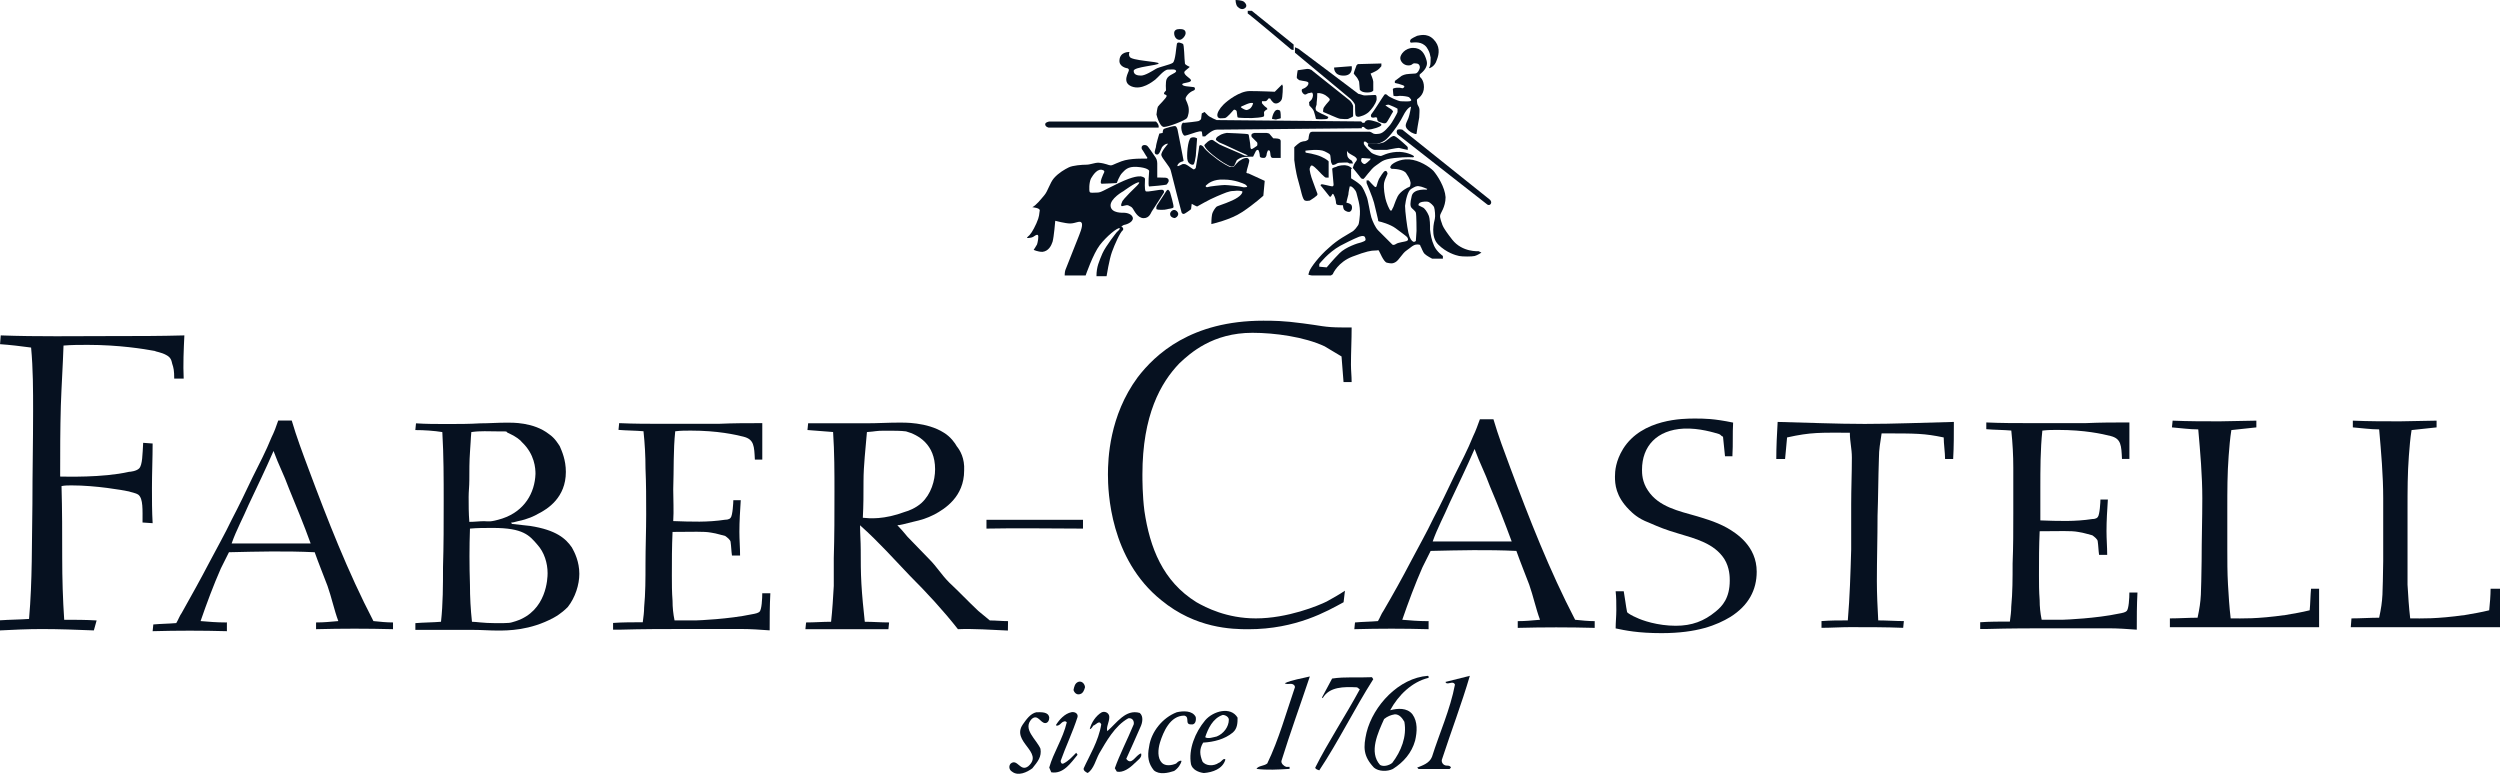 <svg width="1049" height="325" viewBox="0 0 1049 325" fill="none" xmlns="http://www.w3.org/2000/svg">
<path d="M564.341 247.862C561.8 249.562 559.239 250.976 556.699 252.389C553.298 254.09 540.268 259.478 526.95 259.478C514.76 259.478 505.991 254.95 502.017 252.676C487.86 243.887 482.471 229.73 480.197 214.425C479.357 207.91 479.357 201.108 479.357 199.121C479.357 174.187 486.999 160.604 494.928 152.388C499.456 148.147 508.819 139.644 525.516 139.644C534.859 139.644 547.336 141.345 555.818 145.32C556.658 145.893 560.633 148.147 562.907 149.561L563.747 160.317H567.148C567.148 157.776 566.861 155.502 566.861 152.962C566.861 147.86 567.148 142.759 567.148 137.391H562.907C555.818 137.391 553.851 136.551 546.762 135.69C538.547 134.563 534.019 134.563 530.044 134.563C499.743 134.563 484.725 148.721 477.349 158.35C465.446 174.494 464.893 192.626 464.893 199.141C464.893 206.23 465.733 234.545 487.265 251.836C501.709 263.74 517.014 264.027 523.816 264.027C543.935 264.027 556.965 256.385 563.767 252.697L564.341 247.862Z" fill="#061120"/>
<path d="M130.344 228.03C119.014 228.03 108.811 228.03 97.194 228.03C99.182 222.355 102.009 217.274 104.283 211.886C108.258 203.383 111.085 197.728 114.773 189.226C117.047 195.454 119.014 198.855 121.288 205.084C124.402 212.746 127.516 220.101 130.344 228.03ZM94.654 261.179C90.966 261.179 87.565 260.893 84.164 260.606C86.705 253.251 89.552 245.588 92.666 238.52C93.793 236.246 94.941 233.992 96.067 231.718C108.524 231.431 119.588 231.144 132.044 231.718C133.745 236.532 135.732 241.347 137.433 245.875C139.133 250.69 140.26 256.078 141.96 260.606C138.273 260.893 136.285 261.179 132.618 261.179V264.007C143.374 263.72 154.151 263.72 164.907 264.007V261.179C162.08 261.179 159.519 260.893 156.691 260.606C145.935 239.933 137.433 218.114 129.504 196.868C126.963 190.066 124.402 183.264 122.415 176.462H116.74C115.9 179.002 115.039 181.277 113.913 183.551C111.638 189.226 108.811 194.594 105.984 200.269C103.156 206.21 100.309 212.172 97.194 218.114C94.367 224.055 90.966 230.017 87.852 235.959C84.164 243.048 80.21 250.116 76.235 257.205C75.395 258.332 74.822 260.032 73.961 261.446C70.56 261.733 67.446 261.733 64.332 262.019L64.045 264.847C74.535 264.56 84.717 264.56 95.207 264.847V261.159" fill="#061120"/>
<path d="M634.306 227.192C622.976 227.192 612.773 227.192 601.157 227.192C603.144 221.517 605.971 216.436 608.245 211.048C612.22 202.545 615.047 196.891 618.735 188.388C621.009 194.617 622.976 198.018 625.25 204.246C628.631 212.175 631.479 219.55 634.306 227.192ZM598.882 260.629C595.195 260.629 591.794 260.342 588.393 260.055C590.933 252.7 593.781 245.037 596.895 237.969C598.022 235.695 599.169 233.441 600.296 231.167C612.753 230.88 623.816 230.593 636.273 231.167C637.973 235.982 639.961 240.796 641.661 245.324C643.362 250.139 644.488 255.527 646.189 260.055C642.501 260.342 640.514 260.629 636.846 260.629V263.456C647.603 263.169 658.379 263.169 669.135 263.456V260.629C666.308 260.629 663.747 260.342 660.92 260.055C650.164 239.383 641.661 217.563 633.732 196.317C631.192 189.515 628.631 182.713 626.644 175.911H620.968C620.128 178.185 619.268 180.726 618.141 183C615.867 188.675 613.04 194.043 610.212 199.718C607.385 205.66 604.537 211.622 601.423 217.563C598.596 223.505 595.195 229.467 592.08 235.408C588.393 242.497 584.438 249.565 580.464 256.367C579.624 257.494 579.05 259.194 578.19 260.608C574.789 260.895 571.674 260.895 568.56 261.182L568.273 264.009C578.763 263.722 588.946 263.722 599.436 264.009V260.608" fill="#061120"/>
<path d="M893.498 248.148C893.498 251.262 893.211 255.503 892.371 256.364C891.797 256.937 890.67 257.204 888.97 257.49C879.627 259.478 866.597 260.031 865.737 260.031C862.622 260.031 859.795 260.031 856.681 260.031C856.107 257.204 855.841 254.643 855.841 251.815C855.554 248.127 855.554 244.726 855.554 241.325C855.554 234.81 855.554 229.422 855.841 222.907C864.63 222.907 868.871 222.62 871.985 223.194C874.26 223.48 877.661 224.607 877.927 224.607C878.767 225.181 880.201 226.308 880.201 227.148C880.488 229.135 880.488 230.836 880.775 232.823H884.176C884.176 229.422 883.889 226.308 883.889 222.907C883.889 218.379 884.176 214.118 884.463 209.59H881.348C881.348 210.43 881.062 216.105 880.222 216.945C879.648 217.785 878.234 217.785 877.947 217.785C870.592 218.912 863.79 218.625 856.128 218.359C856.128 213.831 856.128 209.569 856.128 205.041C856.128 196.826 856.128 188.61 856.968 180.681C859.242 180.394 861.209 180.394 863.483 180.394C874.813 180.394 882.188 182.095 885.569 182.935C890.097 184.062 890.097 186.91 890.384 192.564H893.498C893.498 188.036 893.498 181.808 893.498 177.26C886.983 177.26 881.594 177.26 875.079 177.547C867.724 177.547 860.061 177.547 852.419 177.547C845.904 177.547 839.676 177.547 833.448 177.26V180.087C836.562 180.374 840.803 180.374 843.938 180.661C844.511 186.049 844.778 191.151 844.778 196.232C844.778 202.747 844.778 208.975 844.778 215.49C844.778 222.579 844.777 229.381 844.491 236.449C844.491 242.391 844.491 248.64 843.917 254.581C843.917 256.568 843.63 258.556 843.343 260.809C839.656 260.809 834.554 260.809 830.887 261.096V263.924C831.727 263.924 832.874 263.924 833.714 263.924C843.343 263.637 852.973 263.637 862.602 263.637H871.658C875.899 263.637 880.16 263.637 884.688 263.637C888.663 263.637 892.617 263.924 896.591 264.21C896.591 259.109 896.591 254.007 896.878 248.64H893.477" fill="#061120"/>
<path d="M969.715 247.023C969.428 249.851 969.428 253.252 969.141 256.079C965.74 256.919 962.339 257.493 958.938 258.066C946.748 259.767 941.093 259.48 935.992 259.48C935.418 254.665 935.152 250.137 934.865 245.323C934.578 240.221 934.578 235.407 934.578 230.305V213.587C934.578 205.945 934.578 198.569 935.152 191.214C935.439 187.526 935.726 183.859 936.279 180.458C939.68 180.171 943.368 179.618 946.769 179.331V176.504C942.528 176.504 935.726 176.791 931.464 176.791C924.949 176.791 918.147 176.791 911.632 176.504L911.345 179.331C915.033 179.618 918.7 180.171 922.388 180.171C923.228 189.801 924.088 199.43 924.088 209.059C924.088 217.848 923.802 226.617 923.802 235.407C923.515 249.297 923.802 251.264 922.101 259.193C918.413 259.193 914.172 259.48 910.484 259.48V263.168C919.827 263.168 929.19 263.168 938.246 263.168C949.862 263.168 961.479 263.168 973.095 263.168C973.095 260.894 973.095 258.64 973.095 256.653C973.095 253.825 973.095 249.564 973.095 247.023H969.715Z" fill="#061120"/>
<path d="M1045.05 247.023C1045.05 249.851 1044.76 253.252 1044.47 256.079C1041.07 256.919 1037.67 257.493 1034.27 258.066C1022.08 259.767 1016.42 259.48 1011.32 259.48C1010.75 254.665 1010.48 250.137 1010.2 245.323C1010.2 240.221 1010.2 235.407 1010.2 230.305V213.587C1010.2 205.945 1010.2 198.569 1010.77 191.214C1011.06 187.526 1011.34 183.859 1011.9 180.458C1015.3 180.171 1018.98 179.618 1022.39 179.331V176.504C1018.14 176.504 1011.34 176.791 1007.08 176.791C1000.57 176.791 993.764 176.791 987.249 176.504V179.331C990.937 179.618 994.604 180.171 998.292 180.171C999.132 189.801 999.993 199.43 999.993 209.059C999.993 217.848 999.993 226.617 999.993 235.407C999.706 249.297 999.993 251.264 998.292 259.193C994.604 259.193 990.363 259.48 986.675 259.48L986.389 263.168C995.731 263.168 1005.09 263.168 1014.15 263.168C1025.77 263.168 1037.38 263.168 1049 263.168C1049 260.894 1049 258.64 1049 256.653C1049 253.825 1049 249.564 1049 247.023H1045.05Z" fill="#061120"/>
<path d="M174.823 264.294C179.064 264.294 183.325 264.294 187.566 264.294C191.254 264.294 194.921 264.294 198.322 264.294C202.01 264.294 205.411 264.581 208.812 264.581C213.053 264.581 222.416 264.581 232.332 259.193C235.446 257.492 237.434 255.505 238.274 254.665C241.388 250.691 243.088 245.323 243.088 240.774C243.088 235.673 241.101 231.719 239.974 229.731C237.434 226.044 233.459 222.376 222.416 220.676C219.876 220.389 217.315 220.102 214.774 219.836L214.487 219.262C215.614 219.262 215.901 218.975 217.315 218.688C221.556 217.848 224.403 216.414 225.817 215.574C229.792 213.587 237.434 208.772 237.434 198.016C237.434 192.915 235.733 189.227 234.893 187.26C234.32 186.42 232.906 183.859 230.365 182.158C223.85 177.057 214.795 177.344 212.52 177.344C208.833 177.344 205.165 177.631 201.477 177.631C196.95 177.917 192.135 177.917 187.587 177.917C183.059 177.917 178.797 177.917 174.556 177.631L174.27 180.458C177.957 180.458 182.198 180.745 185.599 181.298C186.173 190.927 186.173 200.843 186.173 210.473C186.173 219.528 186.173 228.891 185.886 237.947C185.886 245.589 185.886 253.251 185.046 260.893C181.645 261.18 177.691 261.18 174.29 261.467V264.294H174.823ZM197.769 181.298C201.744 180.724 204.858 181.011 209.099 181.011C214.487 181.011 211.373 181.011 213.627 181.851C216.167 182.978 218.441 184.678 219.015 185.539C224.403 190.64 224.69 196.582 224.69 198.856C224.403 206.785 220.162 214.427 210.799 217.562C205.411 219.262 204.858 218.688 203.157 218.688C201.17 218.688 199.183 218.975 196.929 218.975C196.642 215.287 196.642 211.886 196.642 208.485C196.642 206.211 196.929 203.958 196.929 201.683C196.929 197.709 196.929 193.468 197.216 189.493C197.482 186.686 197.482 184.125 197.769 181.298ZM197.196 221.803C200.31 221.516 203.424 221.516 206.825 221.516C219.568 221.516 222.129 224.63 225.53 228.605C228.358 231.719 229.771 236.247 229.771 240.508C229.771 242.495 229.484 256.366 216.454 260.627C213.627 261.467 214.467 261.467 207.665 261.467C202.85 261.467 199.736 260.893 198.036 260.893C197.462 255.505 197.196 250.691 197.196 245.323C196.929 237.107 196.929 229.465 197.196 221.803Z" fill="#061120"/>
<path d="M422.974 260.626C420.434 260.626 417.873 260.339 415.332 260.339C413.632 258.925 411.931 257.512 410.517 256.364C406.276 252.39 402.589 248.436 398.327 244.461C394.926 241.06 393.226 237.946 389.825 234.545C386.71 231.431 383.883 228.316 380.769 225.202C379.355 223.502 377.942 221.801 376.528 220.388C377.655 220.388 379.642 219.814 383.043 218.974C386.731 218.134 388.718 217.56 392.099 215.86C396.34 213.586 404.555 208.505 404.555 197.441C404.842 192.34 402.855 188.939 401.441 187.238C400.868 186.111 398.901 183.263 396.053 181.563C388.964 177.035 379.048 177.322 377.347 177.322C372.82 177.322 368.292 177.609 363.743 177.609C355.528 177.609 347.312 177.609 339.097 177.609L338.81 180.436C342.498 180.723 346.165 181.01 349.566 181.276C350.14 189.779 350.14 198.281 350.14 206.497C350.14 215.839 350.14 224.915 349.853 234.258V245.875C349.566 250.976 349.279 255.791 348.726 260.892C345.325 260.892 341.637 261.179 338.236 261.179L337.949 264.006C341.924 264.006 346.165 264.006 350.406 264.006C357.208 264.006 365.71 264.006 372.779 264.006L373.066 261.179C369.665 261.179 366.263 260.892 362.863 260.892C362.289 255.504 361.736 250.136 361.449 245.035C361.162 240.22 361.162 235.118 361.162 230.591C361.162 227.19 360.875 223.789 360.875 220.388L361.162 220.674C368.804 227.476 374.766 234.278 381.834 241.634C388.923 248.722 395.725 256.078 401.953 264.006C408.182 263.72 416.397 264.293 422.913 264.58L422.974 260.626ZM363.764 181.297C367.739 181.01 367.452 180.723 371.119 180.723C375.647 180.723 377.921 180.723 380.175 181.01C385.276 182.423 392.365 186.398 392.365 196.867C392.365 201.682 390.665 207.357 386.69 211.025C384.149 213.299 381.015 214.426 379.888 214.712C370.832 218.113 364.87 217.54 362.043 217.253C362.33 212.151 362.33 207.05 362.33 201.948C362.35 194.901 363.211 188.385 363.764 181.297Z" fill="#061120"/>
<path d="M40.546 260.342C36.018 260.055 31.49 260.055 26.942 260.055C26.368 251.553 26.102 242.784 26.102 233.994C26.102 224.078 26.102 213.875 25.815 203.959C27.228 203.672 28.642 203.672 30.056 203.672C40.259 203.672 51.589 205.66 54.129 206.213C54.703 206.5 56.956 206.786 58.104 207.626C60.091 209.327 59.804 213.855 59.804 219.243L64.045 219.53C63.758 214.428 63.758 209.614 63.758 204.799C63.758 198.571 64.045 192.056 64.045 186.094L60.071 185.807C59.784 190.621 59.784 195.149 58.37 196.563C57.243 197.69 54.682 197.977 54.129 197.977C43.086 200.517 27.208 199.964 25.241 199.964C25.241 190.048 25.241 180.132 25.528 170.216C25.815 161.713 26.368 153.497 26.655 144.995C30.056 144.708 33.457 144.708 36.858 144.708C49.888 144.708 60.378 146.409 64.906 147.249C65.193 147.535 67.733 147.822 69.72 148.949C71.995 150.076 71.995 151.776 72.261 152.637C72.835 154.337 73.101 155.464 73.101 158.865H77.076C76.789 152.924 77.076 146.675 77.362 140.733C67.159 141.02 57.243 141.02 46.774 141.02C31.203 141.02 15.899 141.307 0.307 140.733L0.02 144.421C4.261 144.708 8.81 145.261 13.051 145.835C13.891 154.891 13.891 163.68 13.891 172.469C13.891 185.5 13.604 198.53 13.604 211.273C13.317 227.705 13.604 243.562 12.19 259.707C8.216 259.994 3.975 259.994 0 260.28V264.521C5.675 264.235 11.617 263.948 17.558 263.948C24.647 263.948 32.289 264.235 39.378 264.521L40.546 260.342Z" fill="#061120"/>
<path d="M319.857 248.436C319.857 251.55 319.57 255.791 318.73 256.652C318.157 257.225 317.03 257.492 315.329 257.779C305.987 259.766 292.957 260.319 292.096 260.319C288.982 260.319 286.155 260.319 283.04 260.319C282.467 257.492 282.2 254.931 282.2 252.103C281.914 248.416 281.914 245.015 281.914 241.614C281.914 235.098 281.914 229.71 282.2 223.195C290.99 223.195 295.231 222.908 298.345 223.482C300.619 223.769 304.02 224.895 304.286 224.895C305.126 225.469 306.561 226.596 306.561 227.436C306.847 229.423 306.847 231.124 307.134 233.111H310.535C310.535 229.71 310.248 226.596 310.248 223.195C310.248 218.667 310.535 214.406 310.822 209.878H307.708C307.708 210.718 307.421 216.393 306.581 217.233C306.007 218.073 304.594 218.073 304.307 218.073C296.952 219.2 290.15 218.913 282.487 218.647C282.774 214.119 282.487 209.857 282.487 205.329C282.774 197.114 282.487 188.898 283.327 180.969C285.601 180.683 287.568 180.682 289.842 180.682C301.172 180.682 308.548 182.383 311.928 183.223C316.456 184.35 316.456 187.198 316.743 192.852H319.857C319.857 188.324 319.857 182.096 319.857 177.548C313.342 177.548 307.954 177.548 301.439 177.835C294.083 177.835 286.421 177.835 278.779 177.835C272.264 177.835 266.035 177.835 259.807 177.548L259.52 180.375C262.634 180.662 266.875 180.662 270.01 180.949C270.584 186.337 270.85 191.439 270.85 196.52C271.137 203.035 271.137 209.263 271.137 215.778C271.137 222.867 270.85 229.669 270.85 236.737C270.85 242.679 270.85 248.928 270.276 254.869C270.276 256.857 269.99 258.844 269.703 261.098C266.015 261.098 260.913 261.098 257.246 261.384V264.212C258.086 264.212 259.233 264.212 260.073 264.212C269.703 263.925 279.332 263.925 288.961 263.925H298.017C302.258 263.925 306.52 263.925 311.047 263.925C315.022 263.925 318.976 264.212 322.951 264.499C322.951 259.397 322.951 254.296 323.238 248.928H319.837" fill="#061120"/>
<path d="M413.92 221.802C427.524 221.515 441.107 221.802 454.425 221.802V218.114H438.854C430.351 218.114 422.136 218.114 413.92 218.114V221.802Z" fill="#061120"/>
<path d="M726.931 190.926C727.217 186.398 726.931 181.87 727.217 177.322C719.002 175.621 715.027 175.621 711.073 175.621C706.545 175.621 688.987 175.621 681.038 188.365C677.924 193.466 677.637 197.707 677.637 199.981C677.637 203.095 677.924 208.197 683.578 213.872C684.992 215.286 687.266 217.56 691.794 219.26C696.322 221.248 699.149 222.375 703.984 223.788C711.626 226.062 719.289 228.029 723.53 234.544C725.804 238.232 725.804 242.186 725.804 243.6C725.804 250.955 722.69 254.356 719.862 256.63C715.048 260.605 709.946 262.572 703.144 262.572C695.502 262.572 688.987 260.298 686.713 259.171C684.726 258.331 683.312 257.47 682.738 256.897C682.165 254.069 681.898 251.222 681.325 248.107H677.924C678.21 250.648 678.21 253.209 678.21 256.036C678.21 258.577 677.924 261.138 677.924 263.678C681.898 264.518 687.266 265.666 697.182 265.666C712.2 265.666 720.416 262.264 726.07 258.863C733.712 254.049 737.113 247.534 737.113 239.892C737.113 229.136 728.611 223.747 724.657 221.473C719.555 218.646 713.9 217.232 712.2 216.658C704.271 214.384 696.055 212.684 691.528 205.902C688.987 202.214 688.987 198.547 688.987 197.113C688.987 187.197 695.215 180.395 706.545 179.842C713.06 179.555 719.289 181.542 721.276 182.116C722.116 182.403 722.116 182.956 722.976 183.243C723.263 185.783 723.55 188.631 723.816 191.458H726.931" fill="#061120"/>
<path d="M819.556 192.342C819.843 187.814 819.843 181.585 819.843 177.037C807.386 177.324 794.909 177.877 782.452 177.877C770.262 177.877 757.805 177.303 745.902 177.037C745.615 181.565 745.328 187.793 745.328 192.608H749.016C749.303 190.067 749.59 186.093 749.856 183.552C760.059 181.278 763.747 181.565 776.203 181.565C776.203 185.54 777.043 188.08 777.043 192.055C777.043 198.57 776.757 205.085 776.757 211.6C776.757 217.829 776.757 224.057 776.757 230.572C776.47 240.488 776.183 250.404 775.343 260.32C771.655 260.32 767.988 260.321 764.3 260.607V263.435C767.988 263.435 772.516 263.148 776.203 263.148C783.292 263.148 791.508 263.148 798.576 263.435L798.863 260.607C795.462 260.607 791.508 260.32 788.107 260.32C787.82 254.932 787.533 249.278 787.533 243.889C787.533 234.834 787.82 225.471 787.82 216.415C788.107 208.486 788.107 200.557 788.394 192.342C788.394 188.367 788.967 185.826 789.521 181.852C804.251 181.852 807.366 181.852 815.581 183.552C815.581 186.093 816.155 190.067 816.155 192.608H819.556" fill="#061120"/>
<path d="M492.674 13.891C492.674 12.764 493.514 12.19 494.948 12.19C496.382 12.19 497.489 12.477 497.489 13.891C497.489 15.018 496.075 16.718 494.948 16.718C493.514 16.718 492.674 15.305 492.674 13.891Z" fill="#061120"/>
<path d="M473.967 21.819C473.967 21.819 469.993 21.532 469.726 25.22C469.439 28.047 472.84 28.62 472.84 28.62C472.84 28.62 473.68 28.62 473.68 29.46C473.68 30.3 470.566 34.562 474.807 36.263C479.048 37.963 483.596 34.275 484.723 33.435C485.85 32.595 488.411 29.194 490.112 29.194C491.812 29.194 493.226 28.907 493.513 29.768C493.513 30.895 490.398 31.181 489.538 33.169C488.964 34.296 489.251 37.983 489.251 37.983C489.251 37.983 488.411 38.824 488.411 39.11C488.411 39.95 489.251 39.397 489.538 40.237C489.538 41.077 486.137 44.212 485.85 44.765C485.563 45.339 485.276 47.879 485.276 47.879C484.99 47.306 486.403 53.267 488.391 53.267C490.378 53.267 497.446 50.44 498.02 49.58C498.594 48.74 499.147 46.465 498.594 44.478C498.02 42.491 497.467 41.938 497.467 41.364C497.467 40.79 498.594 38.824 500.868 37.963C501.708 37.676 501.441 36.549 500.868 36.549C498.594 36.263 496.34 36.263 496.053 35.422C496.053 34.583 499.741 34.849 499.741 33.722C499.741 32.882 496.914 31.735 496.914 30.321C496.914 29.747 499.188 28.334 499.188 28.047C499.188 28.047 497.2 27.207 497.2 26.633C496.914 24.646 496.914 18.704 496.36 18.418C495.787 18.131 494.086 17.291 493.82 18.418C493.533 19.544 493.246 25.506 492.119 26.346C490.993 27.186 486.444 28.047 485.031 28.887C483.617 29.727 480.503 31.714 478.802 31.714C477.389 31.714 475.688 31.427 475.688 29.727C475.688 28.026 486.178 27.453 486.178 26.613C486.178 25.773 474.561 25.486 473.988 23.785C473.393 22.659 473.967 21.819 473.967 21.819ZM491.812 41.364C491.812 41.364 492.099 43.351 492.386 44.478C492.386 45.605 491.812 47.592 493.799 47.306C495.787 47.019 494.639 44.191 494.639 43.904C493.799 41.917 491.812 41.364 491.812 41.364Z" fill="#061120"/>
<path d="M440.263 50.993H485.029C485.029 50.993 486.443 52.12 486.156 53.534C485.316 53.534 439.976 53.534 439.976 53.534C439.976 53.534 438.562 53.247 438.562 52.12C438.562 51.28 440.263 50.993 440.263 50.993Z" fill="#061120"/>
<path d="M485.584 74.494V68.552C485.584 68.552 485.584 67.139 485.011 66.278C484.437 65.438 481.61 61.177 481.323 61.177C481.036 60.89 479.909 60.603 479.336 61.177C478.762 61.751 479.049 62.591 479.336 62.877C479.622 63.164 481.036 65.705 481.323 65.992C481.61 66.278 481.323 66.565 481.036 66.565C480.749 66.565 474.234 66.278 470.546 67.692C466.858 69.106 466.858 69.392 466.018 69.392C465.178 69.392 464.031 68.552 460.917 68.266C459.216 68.266 457.516 69.106 455.815 69.106C454.115 69.106 450.14 69.393 448.46 70.233C446.76 71.073 444.219 72.507 442.232 74.76C440.531 76.748 439.691 80.149 438.257 81.849C436.823 83.55 434.856 86.09 433.156 86.951C433.156 86.951 436.557 87.237 436.27 88.364C435.983 89.778 436.27 90.638 434.856 93.753C433.443 96.867 432.316 98.567 431.169 99.428C430.042 100.268 433.156 99.715 433.443 99.428C434.016 99.141 434.856 98.301 435.43 98.588C436.004 98.875 435.43 101.702 435.143 102.562C434.856 103.136 433.73 104.837 433.73 104.837C433.73 104.837 435.43 105.677 437.417 105.677C439.958 105.39 441.105 103.136 441.658 101.436C442.232 99.448 442.785 92.646 442.785 92.646C442.785 92.646 447.026 93.773 449.013 93.773C451.288 93.773 453.255 92.359 453.828 93.486C454.668 94.613 452.701 98.875 452.414 99.715C452.128 100.555 447.313 112.458 447.026 113.319C446.739 114.159 446.739 115.593 446.739 115.593H455.529C455.529 115.593 458.643 106.537 461.47 102.849C464.297 99.162 468.825 95.494 469.686 95.76C470.526 95.76 468.559 97.461 468.559 97.461C468.559 97.461 464.031 103.136 462.617 106.25C461.204 109.651 460.077 111.925 460.077 115.88H464.318C464.318 115.88 465.445 108.791 466.592 105.677C467.719 102.562 469.993 97.461 471.12 96.621C471.694 96.047 470.833 94.921 470.546 95.207C470.259 95.207 471.386 94.367 471.673 94.367C471.96 94.367 475.361 93.527 475.361 91.54C475.074 89.553 472.247 89.266 471.673 89.266C471.099 89.266 466.285 89.553 465.998 86.439C465.711 83.324 471.386 80.21 471.386 80.21C471.386 80.21 476.775 76.236 477.901 76.522C478.475 76.522 477.061 77.936 477.061 77.936C477.061 77.936 470.833 83.877 470.833 84.738C470.546 85.312 470.259 86.152 470.546 86.439C470.833 86.725 472.534 85.865 473.374 86.152C474.5 86.725 474.787 86.725 475.361 87.565C475.935 88.405 477.348 91.54 479.889 91.54C482.429 91.54 483.003 88.999 483.29 88.713C483.577 88.426 488.391 80.784 488.391 80.784C488.391 80.784 488.678 79.944 487.818 79.657C486.691 79.37 481.302 80.784 480.729 80.231C480.155 79.677 480.442 75.99 480.442 75.129C480.442 74.555 479.868 74.289 478.741 74.002C477.901 74.002 475.914 73.716 469.399 76.83C462.884 79.944 462.044 80.804 460.343 80.804C458.643 80.804 457.516 81.091 457.229 80.517C456.942 79.944 456.942 76.543 457.803 74.842C458.643 73.429 460.63 70.314 462.904 71.441C463.744 71.728 463.191 72.568 463.191 72.568C463.191 72.568 460.917 77.096 462.351 77.096C463.785 77.096 468.579 76.809 468.579 76.809C468.579 76.809 469.706 73.695 470.854 72.568C471.98 71.441 473.128 69.741 477.082 70.028C481.323 70.314 482.183 71.441 482.183 71.728C482.183 72.015 481.61 77.957 482.183 78.243C482.757 78.243 489.272 77.67 489.539 77.403C489.805 77.137 490.379 76.276 490.379 75.99C490.379 75.416 490.379 74.863 489.252 74.576C487.838 74.494 485.584 74.494 485.584 74.494ZM456.696 84.41C456.696 84.41 455.283 90.638 455.856 90.925C456.143 90.925 459.831 90.638 459.544 88.938C458.95 86.111 456.696 84.41 456.696 84.41ZM458.663 94.04C458.09 94.613 451.308 111.884 451.021 112.171C450.734 112.745 451.021 113.298 452.148 111.331C453.275 109.344 463.765 94.9 464.052 94.326C464.625 93.753 465.178 93.2 464.892 92.913C464.605 92.626 463.478 92.339 462.351 92.626C461.511 93.2 459.237 93.486 458.663 94.04ZM450.448 74.228C449.874 74.514 445.92 76.215 445.059 79.042C444.199 81.87 442.232 88.098 442.785 89.245C443.359 90.372 444.486 90.085 445.326 89.532C446.166 88.692 447.313 87.258 447.313 86.418C447.313 85.291 447.313 83.591 447.887 81.89C448.46 80.19 449.3 77.362 449.587 76.502C450.448 75.355 450.734 74.494 450.448 74.228Z" fill="#061120"/>
<path d="M490.974 80.744C490.974 80.744 490.687 79.904 490.134 79.617C489.56 79.617 489.007 80.744 489.007 80.744L485.319 86.419C485.319 86.419 485.032 87.546 485.319 87.833C485.893 88.12 488.72 88.12 489.56 87.833C490.4 87.546 492.1 87.546 492.387 86.993C492.674 86.399 490.974 80.744 490.974 80.744Z" fill="#061120"/>
<path d="M490.973 89.798C490.973 88.958 491.813 88.098 492.673 88.098C493.513 88.098 494.374 88.938 494.374 89.798C494.374 90.638 493.534 91.499 492.673 91.499C491.526 91.212 490.973 90.659 490.973 89.798Z" fill="#061120"/>
<path d="M519.001 67.138C519.001 67.138 520.128 66.298 521.275 66.011C522.402 65.725 525.803 65.725 525.803 65.725L526.93 63.45C526.93 63.45 527.217 62.877 527.77 62.877C528.323 62.877 528.61 64.864 528.61 65.417C528.61 66.257 529.737 66.257 530.31 66.257C530.884 66.257 531.15 65.971 531.437 65.13C531.437 64.29 532.011 63.143 532.011 63.143C532.011 63.143 532.585 62.856 532.851 63.43C533.138 64.004 532.851 66.257 533.978 66.257C535.105 66.257 537.379 66.257 537.379 66.257V59.169C537.379 59.169 537.379 58.595 536.805 58.329C536.231 58.042 534.265 58.042 534.265 58.042L532.564 56.054C532.564 56.054 531.724 55.768 531.437 55.768C531.15 55.768 526.336 55.768 526.336 55.768C526.336 55.768 525.209 56.054 525.209 56.341C524.922 56.628 525.209 57.468 525.209 57.468C525.496 57.755 526.623 58.882 527.483 59.742C527.77 60.316 527.483 61.156 527.483 61.156C527.483 61.156 525.496 62.569 525.209 62.569C524.922 62.569 524.635 62.283 524.635 61.156C524.635 60.316 524.062 57.181 524.062 57.181C524.062 57.181 524.062 56.608 523.775 56.341C523.488 56.075 514.719 55.768 514.719 55.768C514.719 55.768 512.732 56.054 511.605 56.894C510.478 57.468 510.191 58.021 510.191 58.595C510.191 58.882 511.892 60.009 512.179 60.009C512.465 60.009 521.234 64.25 522.095 64.536C522.935 64.823 523.795 65.376 523.508 65.376C523.222 65.376 522.095 65.376 521.808 65.09C521.521 64.803 511.892 60.849 511.605 60.562C511.318 60.275 509.331 59.148 509.064 58.861C508.491 58.574 507.938 58.574 506.79 59.435C505.95 60.275 505.09 60.849 505.377 61.135C505.663 61.709 505.95 62.836 510.478 66.237C515.006 69.638 516.706 69.925 516.706 69.925C516.706 69.925 517.546 69.925 517.833 69.638L519.001 67.138Z" fill="#061120"/>
<path d="M495.786 72.795C495.786 72.795 497.486 73.368 497.773 74.208C498.347 75.048 498.9 81.564 500.047 82.424C501.174 83.264 502.321 82.711 502.588 83.264C502.874 83.838 505.415 83.551 505.415 83.551C505.415 83.551 505.415 82.137 504.841 81.564C504.268 80.99 504.001 80.724 503.428 80.724C503.141 80.724 502.014 81.85 501.44 81.85C501.153 81.85 500.867 81.564 500.6 80.437C500.313 79.31 499.473 72.508 499.187 72.221C498.9 71.934 498.613 71.647 498.347 71.647C498.08 71.647 497.22 72.221 496.933 72.487L495.786 72.795ZM520.699 67.14C519.285 67.714 518.158 69.68 517.585 69.967C517.011 70.254 515.884 69.967 515.884 69.967C515.884 69.967 512.77 68.554 509.656 65.993C506.542 63.718 505.128 62.018 504.841 61.465C504.554 61.178 504.001 60.891 503.714 60.891C503.428 60.891 503.141 61.178 503.141 61.731C503.141 62.305 501.727 70.52 501.727 70.52C501.727 70.52 501.153 71.094 500.887 71.094C500.621 71.094 498.06 69.107 497.773 69.107C497.486 68.82 496.646 68.82 496.359 68.82C496.072 68.82 494.372 69.947 494.085 69.66C493.798 69.373 494.659 68.246 495.499 67.96C496.339 67.673 496.626 67.673 496.626 67.386C496.626 67.099 494.085 54.355 494.085 54.355C494.085 54.355 493.798 53.229 493.245 52.942C492.671 52.655 489.004 53.782 488.43 54.069C487.857 54.355 487.857 55.769 487.857 55.769L486.443 56.056C486.443 56.056 485.029 60.584 485.029 61.731C484.743 62.858 483.903 64.558 485.316 64.845C486.443 65.132 487.017 62.858 487.59 61.731C489.004 60.031 490.131 60.318 490.131 60.318C490.131 60.318 487.017 63.718 487.304 65.132C487.59 66.546 490.991 69.947 491.278 71.647C491.852 74.188 495.806 89.206 495.806 89.206C495.806 89.206 496.093 89.779 496.646 89.779C497.22 89.779 499.76 87.792 499.76 87.792L500.047 85.518C500.047 85.518 502.034 86.644 502.321 86.644C502.895 86.358 507.136 83.817 510.537 82.403C513.938 80.99 515.638 80.129 517.626 80.129C519.613 79.843 521.314 80.129 521.314 80.416C521.314 80.99 520.74 82.403 517.072 84.104C513.385 85.805 510.557 86.378 510.271 86.931C509.984 87.218 508.857 88.632 508.57 90.046C508.283 91.459 508.283 94.02 508.283 94.02C508.283 94.02 516.212 92.32 521.314 88.919C526.415 85.518 530.103 82.117 530.103 82.117L530.676 75.888L523.874 72.774C523.874 72.774 522.748 72.774 523.034 72.201C523.034 71.361 524.448 67.673 524.161 67.099C523.874 66.812 523.874 66.259 523.034 66.259C522.113 66.279 520.986 66.853 520.699 67.14ZM513.917 77.63C512.791 77.63 507.402 78.204 506.829 78.47C506.255 78.757 505.415 78.183 506.255 77.63C506.829 77.056 509.082 75.089 513.61 75.356C518.138 75.356 521.826 77.056 522.399 77.343C522.973 77.63 523.526 78.47 523.239 78.47C522.953 78.47 521.826 78.757 521.252 78.47C520.433 78.183 515.044 77.63 513.917 77.63Z" fill="#061120"/>
<path d="M502.301 58.085C502.301 58.085 501.174 57.245 499.761 57.798C498.347 58.372 497.773 66.014 498.347 67.427C498.634 68.554 499.761 69.128 500.334 69.128C500.908 69.128 501.174 69.128 501.748 65.44C502.014 62.039 502.301 58.085 502.301 58.085Z" fill="#061120"/>
<path d="M504.267 47.593C504.267 47.593 503.98 49.581 503.98 49.867C503.98 50.154 503.406 50.441 503.14 50.707C502.874 50.974 496.912 51.547 496.912 51.547C496.912 51.547 496.338 51.261 496.072 51.834C495.785 52.121 495.498 53.248 495.785 54.661C496.072 56.075 496.625 56.936 497.198 56.936C497.772 56.936 502.3 55.235 502.874 55.235C503.714 54.948 504.287 55.235 504.287 55.235L504.574 57.222H505.701C505.701 57.222 508.528 54.395 510.516 54.395C512.216 54.395 571.426 53.822 571.426 53.822V53.248H572.266C572.266 53.248 573.106 54.375 574.254 54.375C575.38 54.375 579.642 53.248 579.642 52.387C579.642 51.547 575.667 50.4 574.254 50.4C572.84 50.4 572.553 51.527 572.553 51.527H571.713L571.139 50.953L510.516 50.38C510.516 50.38 507.688 49.253 506.828 48.392C505.988 47.552 505.701 47.265 505.414 46.978L504.267 47.593Z" fill="#061120"/>
<path d="M538.28 35.976C538.28 35.976 538.28 41.078 537.706 41.917C537.132 43.044 535.165 44.192 534.018 42.758C532.891 41.631 533.178 41.344 532.891 41.344C532.604 41.344 532.318 41.057 532.051 41.631C531.764 41.917 531.478 42.471 530.924 42.471C530.638 42.471 529.511 42.471 529.511 42.471V43.311C529.511 43.311 530.638 44.724 531.211 45.011C531.785 45.298 531.785 45.851 531.785 45.851C531.785 45.851 530.371 46.425 530.371 47.265C530.371 48.105 530.658 48.678 530.084 48.965C529.511 49.252 526.397 49.539 525.27 49.539C524.143 49.539 519.595 49.539 519.328 49.252C519.062 48.965 519.041 46.425 518.755 46.425C518.468 46.138 517.915 45.851 517.628 46.138C517.341 46.425 514.8 49.539 513.94 49.539C513.1 49.539 511.113 50.113 510.826 48.699C510.539 47.572 511.666 45.585 513.366 43.884C515.067 42.184 520.168 38.209 524.409 38.209C528.384 38.209 534.899 38.496 534.899 38.496C534.899 38.496 537.726 35.669 538.013 35.382C537.993 35.976 538.28 35.976 538.28 35.976ZM525.803 43.352C525.803 43.352 525.516 42.778 523.262 43.639C521.275 44.478 520.435 44.765 520.721 45.052C521.008 45.339 522.422 46.179 522.996 46.179C523.569 46.179 524.696 45.605 524.983 45.052C525.516 44.478 525.803 43.352 525.803 43.352Z" fill="#061120"/>
<path d="M537.418 49.583C537.418 49.009 537.418 47.042 537.131 46.468C536.845 46.181 535.718 45.628 534.857 46.755C534.017 47.882 533.73 49.583 533.73 49.869C534.017 49.869 534.857 50.156 535.431 50.156C536.005 49.869 537.131 49.869 537.418 49.583Z" fill="#061120"/>
<path d="M552.721 39.092C553.008 39.092 554.135 38.805 556.122 39.932C558.11 41.345 558.11 41.632 557.823 42.206C557.536 42.493 555.282 45.033 555.282 45.607C555.282 46.181 554.996 46.734 555.282 47.02C555.569 47.02 561.511 49.848 562.371 49.848C562.945 49.848 565.199 50.135 565.772 49.848C566.346 49.561 567.76 49.008 567.76 48.721C567.76 48.434 567.76 44.48 567.76 44.48C567.76 44.48 567.473 43.066 566.059 41.94C564.645 40.813 550.755 29.749 550.755 29.749C550.755 29.749 550.181 28.909 548.481 28.909C546.78 29.196 544.506 29.483 544.506 29.483C544.506 29.483 543.932 32.597 544.219 32.884C544.506 32.884 544.793 33.724 545.633 33.724C546.473 34.011 549.034 34.011 549.034 34.851C549.034 35.691 548.46 36.264 547.62 36.838C546.78 37.412 546.206 37.125 546.206 37.965C546.206 38.805 547.046 39.665 547.62 39.665C548.194 39.665 548.194 39.379 549.034 39.092C549.874 39.092 550.447 38.518 550.734 39.092C551.021 39.665 551.021 40.505 550.447 41.632C549.874 42.472 549.034 42.759 549.32 43.333C549.607 43.906 549.034 43.906 549.607 44.459C550.181 45.033 551.021 45.873 551.308 46.734C551.595 47.574 552.148 49.561 552.148 49.848C552.148 50.135 556.389 50.135 556.962 49.848C557.249 49.561 557.536 49.008 557.249 49.008C556.962 48.721 552.435 47.02 552.148 46.181C551.861 45.34 552.148 44.767 552.435 43.906C552.435 42.493 552.721 41.919 552.721 39.092Z" fill="#061120"/>
<path d="M543.361 19.832V22.106L566.881 41.652C566.881 41.652 568.582 43.352 568.582 44.192C568.582 45.032 568.582 48.167 568.869 48.433C568.869 48.72 569.442 49.007 569.996 49.007C570.282 49.007 573.397 48.433 575.097 46.179C577.084 43.905 577.638 42.205 577.638 41.652C577.638 41.078 577.638 40.238 577.351 39.951C577.064 39.664 572.823 40.238 571.962 39.951C571.122 39.664 570.262 39.377 569.975 39.377C569.688 39.091 544.754 20.406 544.754 20.406L543.361 19.832Z" fill="#061120"/>
<path d="M567.166 27.761C567.166 27.761 568.006 31.735 563.765 31.735C559.524 31.735 559.79 28.334 559.79 28.334L567.166 27.761Z" fill="#061120"/>
<path d="M579.625 26.634V27.761C579.625 27.761 578.785 28.887 577.925 29.461C577.085 30.035 575.098 30.875 575.098 30.875C575.098 30.875 576.224 33.415 576.224 34.276C576.224 35.116 576.224 37.964 576.224 37.964C576.224 37.964 575.938 38.804 573.684 38.804C571.43 38.804 570.857 37.964 570.57 37.677C570.57 37.39 570.283 34.276 570.283 34.276C570.283 34.276 569.709 32.862 569.156 32.288C568.583 31.715 568.316 31.162 568.029 30.875C568.029 30.301 569.156 27.761 569.156 27.474C569.443 27.187 569.73 26.9 569.73 26.9L579.625 26.634Z" fill="#061120"/>
<path d="M542.806 20.959V18.684L525.247 4.527H523.547V5.654C523.834 5.654 541.392 20.385 541.679 20.672C541.945 20.959 542.806 20.959 542.806 20.959Z" fill="#061120"/>
<path d="M518.445 0C518.445 0 518.445 1.987 519.285 2.827C520.125 3.667 521.273 4.241 522.399 3.401C523.526 2.561 522.686 1.414 522.113 0.86C521.273 -3.72458e-06 518.445 0 518.445 0Z" fill="#061120"/>
<path d="M599.745 28.622C599.745 28.622 602.019 28.048 602.859 25.221C603.986 22.393 604.273 19.279 601.446 16.431C598.618 13.604 595.217 15.018 594.644 15.018C594.07 15.304 592.103 16.144 591.816 16.718C591.53 17.292 591.53 18.132 592.656 17.845C593.496 17.845 596.631 17.271 598.598 19.832C600.298 22.373 600.011 23.52 600.298 24.073C600.298 24.913 600.298 27.187 600.012 27.761C599.458 28.622 599.745 28.622 599.745 28.622Z" fill="#061120"/>
<path d="M584.439 37.389C584.439 38.23 584.726 40.217 584.726 40.217C584.726 40.217 585.853 40.504 587.267 40.217C588.967 40.217 590.668 40.504 591.241 40.79C591.815 41.364 592.368 41.917 592.081 42.204C591.795 42.778 588.967 42.491 587.84 42.491C586.713 42.491 582.452 40.504 582.165 39.95C581.591 39.377 581.038 39.377 580.752 39.95C580.465 40.237 576.224 47.039 575.65 47.592C575.076 48.166 575.076 49.006 575.65 49.293C576.49 49.58 577.064 49.006 577.637 49.293C578.211 49.867 577.35 50.707 579.051 51.28C580.751 51.854 581.038 51.854 581.591 51.567C582.165 51.28 584.132 47.326 584.419 47.039C584.706 46.752 584.419 46.466 583.845 45.912C583.271 45.626 581.305 44.212 581.305 44.212C581.305 44.212 581.878 43.925 582.718 43.925C583.558 44.212 586.119 45.339 586.406 45.626V47.039C586.406 47.326 583.866 51.854 583.292 52.428C582.718 53.001 580.752 55.829 578.764 56.115C576.777 56.402 576.777 56.115 576.49 56.115C576.203 56.115 575.65 55.542 574.79 55.275C573.663 55.275 550.716 55.275 550.716 55.275C550.716 55.275 549.876 55.275 549.589 55.849C549.303 56.136 549.016 58.123 549.016 58.39C549.016 58.676 547.889 59.23 547.602 59.23C547.028 59.23 545.615 59.516 545.062 60.07C544.222 60.643 543.074 61.77 543.074 61.77V67.158C543.074 67.158 543.648 72.26 544.775 75.948C545.902 79.635 546.475 83.876 547.602 84.163C548.442 84.45 549.016 84.163 549.589 84.163C550.163 83.876 552.13 82.463 552.417 82.176C552.704 81.889 552.99 81.602 552.704 81.049C552.417 80.475 551.29 77.075 550.716 75.661C550.143 74.247 549.303 71.133 549.589 70.559C549.876 69.986 549.876 69.433 550.429 69.433C551.003 69.433 552.417 70.846 552.97 71.42C553.257 71.707 555.797 74.534 556.371 74.534C556.945 74.534 557.498 74.534 557.498 74.534V67.732C557.498 67.732 556.924 66.892 554.384 65.745C551.843 64.597 547.868 64.044 547.868 64.044C547.868 64.044 547.582 63.204 547.868 63.204C548.155 63.204 553.544 62.364 555.797 63.491C558.071 64.618 557.785 64.618 558.071 64.905C558.358 65.192 558.358 68.019 558.645 68.306C558.932 68.879 558.932 69.433 559.772 69.146C560.899 68.859 560.612 68.572 561.759 68.306C562.886 68.306 565.447 68.019 565.734 68.306C566.308 68.593 566.021 68.593 566.308 68.593C566.594 68.593 567.721 68.593 567.721 68.593C567.721 68.593 567.434 67.466 566.881 67.179C566.308 66.892 565.754 66.339 565.467 65.765C565.181 65.192 565.181 63.225 565.181 63.225C565.181 63.225 565.468 64.065 566.594 64.638C567.434 65.212 568.295 65.478 568.868 66.052C569.442 66.626 569.442 66.892 569.155 67.466C568.869 67.752 568.315 68.593 568.028 69.166C568.028 69.74 567.455 70.293 567.742 70.58C568.029 70.867 571.143 74.821 571.143 74.821C571.143 74.821 571.716 75.108 571.983 75.108C572.556 75.108 575.097 70.867 577.371 69.433C579.645 67.998 579.911 66.892 585.013 66.318C590.114 65.745 592.942 66.032 592.942 66.032C592.942 66.032 593.515 65.745 593.229 65.458C592.942 65.171 589.828 63.471 585.874 63.757C581.899 64.044 579.932 65.458 579.358 65.458C578.785 65.458 576.531 64.884 575.384 64.044C574.544 63.204 572.556 61.217 572.269 60.356C572.269 59.516 572.269 59.516 572.269 59.516C572.269 59.516 572.843 59.23 573.11 59.516C573.683 59.803 573.949 60.356 574.236 60.356C574.523 60.356 577.064 60.356 577.637 60.356C577.924 60.356 579.338 60.07 581.038 58.943C582.739 57.816 586.713 52.714 588.68 48.74C590.668 44.765 592.081 44.765 592.081 44.765C592.081 44.765 591.508 48.166 590.954 49.58C590.381 50.993 589.828 51.854 589.828 52.694C589.828 53.534 590.401 54.394 592.102 55.521C593.802 56.361 594.376 56.361 594.376 56.095C594.376 55.829 595.216 50.707 595.503 49.293C595.503 47.879 595.79 46.179 595.503 45.318C595.216 44.478 594.663 43.905 594.663 43.331C594.663 42.757 594.376 41.917 594.663 41.63C594.95 41.344 597.49 39.93 597.49 36.529C597.49 33.415 595.79 32.288 595.79 32.288C595.79 32.288 595.503 31.448 595.79 31.161C596.076 30.874 599.477 28.621 598.617 25.486C597.777 22.372 596.343 20.098 592.942 20.098C589.541 20.098 587.553 22.925 587.553 24.339C587.553 25.752 588.967 27.453 590.954 27.453C592.942 27.453 592.368 26.326 594.069 26.613C595.769 26.613 595.769 28.026 595.769 28.313C595.769 28.887 594.929 30.854 593.782 30.854C592.655 30.854 590.094 31.141 590.094 31.141C590.094 31.141 588.393 31.427 587.553 32.267C586.427 33.108 585.279 33.968 585.279 33.968V34.808C585.279 34.808 589.254 35.648 589.254 36.222C589.254 36.795 588.967 36.795 588.414 37.062C587.287 36.549 584.439 36.836 584.439 37.389ZM561.493 60.91L564.894 60.623C564.894 60.623 565.734 59.496 567.168 58.922C568.582 58.349 569.995 57.509 569.995 57.509C569.995 57.509 567.168 56.935 564.607 58.349C562.353 59.762 561.493 60.91 561.493 60.91ZM575.097 66.564C575.097 66.564 575.097 66.851 574.81 67.138C574.523 67.425 573.11 68.838 572.536 68.838C571.962 68.838 571.122 67.998 571.122 67.425C571.122 66.851 571.409 66.298 571.409 66.298L575.097 66.564Z" fill="#061120"/>
<path d="M590.687 62.897V61.77C590.687 61.483 586.713 58.082 585.873 57.529C585.033 56.955 584.746 56.955 584.172 57.242C583.332 57.529 581.345 59.516 580.484 59.783C579.644 60.069 577.37 60.623 575.383 60.356C573.395 60.069 573.969 61.196 574.256 61.483C574.83 61.77 575.67 62.897 577.083 62.897C578.21 62.897 581.611 62.897 581.898 62.897C582.185 62.897 585.873 62.057 586.999 62.057C587.839 62.323 590.687 62.897 590.687 62.897Z" fill="#061120"/>
<path d="M588.413 54.394L625.23 83.856C625.23 83.856 626.07 84.696 625.517 85.556C624.943 86.396 624.103 85.843 624.103 85.843L586.426 56.381C586.426 56.381 585.586 55.255 586.426 54.394C587.287 54.107 588.413 54.394 588.413 54.394Z" fill="#061120"/>
<path d="M620.414 105.39C620.414 105.39 613.612 105.964 609.371 100.575C605.13 95.187 605.13 94.06 605.13 94.06C605.13 94.06 604.003 91.233 604.29 90.372C604.29 89.532 606.564 86.971 606.564 82.73C606.277 78.489 603.163 73.675 601.462 71.687C599.762 69.987 595.521 67.159 591.259 66.873C587.018 66.586 584.17 68.86 583.904 69.147C583.638 69.434 583.33 69.987 583.33 70.274C583.617 70.56 583.617 70.847 584.17 70.847C584.457 70.847 588.985 70.847 590.112 72.835C591.526 74.822 592.099 76.522 591.812 77.362C591.812 77.936 591.526 78.489 591.239 78.489C590.952 78.489 587.551 80.19 586.424 82.464C585.297 84.738 584.724 86.992 584.437 87.279C584.15 87.565 584.15 88.405 583.597 88.405C583.023 88.405 581.61 84.718 581.323 83.304C581.036 81.89 580.483 79.329 580.749 76.789C581.323 74.248 582.449 73.101 582.163 72.548C581.876 71.995 581.876 71.708 581.323 71.708C580.483 71.708 579.048 74.535 578.782 74.822C578.516 75.109 577.655 77.649 577.655 77.936C577.655 78.223 577.368 78.51 577.082 78.51C576.795 78.51 574.254 75.682 574.254 75.682H573.414V76.809C573.414 76.809 575.955 82.751 576.528 85.025C577.102 87.565 578.229 91.827 578.229 92.114C578.229 92.4 578.229 92.954 578.803 92.954C579.089 92.954 583.33 94.081 585.605 95.781C587.879 97.482 589.846 98.895 590.419 99.469C590.993 100.309 590.993 100.883 590.132 101.169C589.292 101.456 586.731 101.743 585.891 102.296C585.051 102.87 584.478 102.87 584.191 102.583C583.904 102.296 579.376 97.768 578.249 96.642C577.123 95.515 575.975 92.954 575.422 91.253C574.848 89.553 574.008 83.611 573.435 82.464C572.861 81.05 572.021 78.776 570.894 77.649C569.767 76.522 566.92 74.822 566.92 74.822V70.847C566.92 70.847 567.493 70.847 567.206 70.56C566.92 70.274 565.793 69.434 564.932 69.434C564.092 69.147 561.531 69.434 560.691 70.007C559.564 70.294 558.991 70.581 558.991 70.847C558.991 71.114 559.564 77.076 559.564 77.362C559.564 77.649 559.564 78.202 558.991 78.202C558.417 78.202 554.463 77.076 554.463 77.362C554.176 77.362 553.889 77.936 554.463 78.202C554.75 78.489 557.864 82.443 557.864 82.443C557.864 82.443 558.151 82.73 558.438 82.443C558.724 82.157 559.011 81.317 559.278 81.317C559.564 81.317 560.404 83.304 560.404 83.857C560.691 84.697 560.404 85.558 560.978 85.844C561.265 86.131 563.519 86.131 563.519 86.131C563.519 86.131 563.519 87.545 564.092 88.119C564.666 88.692 566.08 89.245 566.633 88.692C567.473 88.119 567.473 86.418 566.92 85.865C566.346 85.291 564.932 85.025 564.932 85.025C564.932 85.025 565.506 82.484 565.772 81.624C565.772 80.784 566.346 78.223 566.346 78.223C566.346 78.223 566.346 78.223 566.92 78.223C567.207 78.223 568.907 79.637 569.194 81.05C569.481 82.464 570.894 86.152 570.607 90.106C570.321 93.794 570.034 94.347 569.767 94.634C569.481 94.921 568.641 96.621 566.94 97.461C565.24 98.588 561.552 100.288 557.598 103.976C553.623 107.377 549.956 112.192 549.382 113.892C548.808 115.593 549.095 115.306 549.095 115.306C549.095 115.306 550.222 115.593 550.509 115.593C550.796 115.593 558.438 115.593 558.438 115.593L559.278 115.019C559.278 114.732 561.552 109.918 567.493 107.664C573.435 105.39 575.422 105.124 576.836 105.124C578.249 105.124 578.249 104.837 578.536 105.124C578.823 105.41 580.524 109.938 581.937 110.225C583.351 110.512 584.211 110.799 585.625 109.938C587.039 109.098 588.452 106.25 590.153 105.124C591.853 103.997 592.98 102.583 594.681 102.583C596.381 102.583 595.808 103.157 596.094 103.423C596.381 103.689 596.934 105.697 597.795 106.537C598.635 107.377 600.909 108.525 600.909 108.525H605.437V107.398C605.437 107.398 602.896 105.697 601.749 103.157C600.622 100.616 600.335 98.629 600.049 96.355C600.049 94.367 600.049 91.827 599.475 90.413C598.901 88.999 597.774 87.299 596.934 87.012C596.361 86.725 595.234 86.172 595.234 86.172C595.234 86.172 594.947 85.599 595.808 85.045C596.934 84.472 598.922 84.472 599.495 84.759C600.069 85.045 601.483 86.172 601.77 87.033C602.056 87.873 602.343 90.721 602.056 91.847C601.77 92.974 600.069 99.203 603.47 102.604C606.871 106.005 610.825 107.131 612.259 107.418C613.673 107.705 617.648 107.705 618.775 107.418C619.901 107.131 621.602 106.005 621.602 106.005L620.414 105.39ZM598.614 79.596C598.614 79.596 593.226 79.022 592.386 82.136C591.546 85.537 591.812 86.377 592.099 86.951C592.386 87.524 593.8 88.364 594.087 89.225C594.373 90.065 594.373 96.867 594.373 96.867L594.087 101.108C594.087 101.108 593.513 101.682 592.96 101.395C592.386 101.108 591.546 100.268 590.972 97.707C590.399 95.166 589.559 88.651 589.559 86.377C589.846 83.837 590.686 80.149 592.099 79.288C593.513 78.448 594.373 77.875 595.5 78.161C596.34 78.161 598.901 79.288 598.901 79.288L598.614 79.596ZM553.562 111.905V110.778C553.562 110.778 557.249 105.964 562.351 103.136C567.739 100.309 569.993 99.448 569.993 99.448C569.993 99.448 572.533 98.322 572.82 99.735C573.394 101.149 572.533 101.149 571.12 101.723C569.706 102.009 564.604 103.71 562.064 106.25C559.523 108.791 556.676 112.192 556.676 112.192L553.562 111.905Z" fill="#061120"/>
<path d="M455.264 288.387C454.977 289.514 454.424 290.928 453.277 291.215C451.863 291.788 450.736 290.641 450.449 289.514C450.736 288.1 451.023 286.687 452.437 286.113C454.137 285.539 455.264 287.24 455.264 288.387Z" fill="#061120"/>
<path d="M616.747 283.574C613.346 295.191 608.818 307.094 605.13 318.424C604.557 319.551 605.417 321.252 607.118 321.252C607.691 321.252 608.531 321.252 608.818 322.092L608.245 322.665H595.214L594.641 322.092C596.628 321.252 599.742 320.391 600.869 317.564C603.983 307.648 608.511 297.731 610.498 287.262C609.658 285.275 607.097 287.836 606.524 286.135C609.945 285.254 613.346 284.414 616.747 283.574Z" fill="#061120"/>
<path d="M549.608 283.84C545.633 295.743 541.392 307.36 537.705 319.243C537.418 320.37 538.831 321.517 539.692 321.783H541.106V322.623C536.578 322.91 531.476 323.197 527.215 322.623C528.055 321.21 530.329 321.497 531.743 320.349C536.557 310.433 539.672 299.103 543.359 288.347C543.359 287.507 542.519 286.934 541.659 286.934C540.798 286.934 539.671 287.22 539.118 286.647C542.232 285.253 546.207 284.7 549.608 283.84Z" fill="#061120"/>
<path d="M576.223 284.988C568.295 297.445 561.493 311.336 553.564 323.239C552.99 322.953 552.15 322.953 551.863 322.113C557.252 311.356 564.607 300.293 570.569 289.25L569.442 288.41C563.767 288.123 557.825 288.123 554.998 292.938L554.711 292.651L558.952 284.722C564.34 283.882 569.995 284.435 575.67 284.148L576.223 284.988Z" fill="#061120"/>
<path d="M501.73 300.845C502.017 302.545 501.443 304.246 499.743 303.959C496.916 303.959 499.456 300.845 496.916 300.271C490.974 300.271 488.126 307.073 486.713 311.601C485.873 314.428 485.586 318.116 487.553 320.103C488.966 321.517 491.527 321.23 493.494 320.39C494.068 319.817 494.908 318.977 495.768 319.263C495.481 320.677 494.355 322.378 492.654 323.504C490.114 324.344 486.426 325.205 484.152 323.218C481.877 320.39 481.324 317.542 482.164 313.301C483.004 307.073 487.839 301.111 493.781 298.857C496.342 298.284 500.317 298.017 501.73 300.845Z" fill="#061120"/>
<path d="M452.147 300.845C450.159 307.073 447.045 313.589 445.058 319.264C445.058 319.837 445.345 320.677 446.185 320.391C448.459 319.264 449.872 317.563 451.573 315.863L452.147 316.703C449.319 320.104 446.205 324.918 441.104 324.058L440.264 322.071C441.964 315.842 445.939 310.167 447.619 303.099C447.045 302.259 445.918 302.812 445.345 303.386C444.771 303.959 444.218 304.512 443.357 304.512L443.071 304.226C444.484 301.951 446.758 299.411 449.586 298.837C451.02 298.571 452.433 299.431 452.147 300.845Z" fill="#061120"/>
<path d="M465.464 300.845C465.464 303.119 464.051 305.086 464.624 306.787C468.599 303.386 472.266 297.444 478.228 299.144C479.929 300.558 479.355 303.385 478.515 305.086C476.528 309.614 474.274 314.715 472.573 318.403C474.848 321.517 476.548 316.703 478.802 316.129C479.376 317.829 477.388 318.956 475.974 320.37C473.987 322.357 471.16 324.345 468.619 323.771L467.779 322.357C469.767 316.682 472.881 310.741 475.708 303.939C475.995 302.525 475.134 301.111 473.434 301.398C467.759 304.512 464.092 311.314 461.244 316.129C459.83 318.669 458.97 322.644 456.429 324.345C455.589 324.058 454.442 323.218 454.729 322.357C457.003 317.256 460.957 311.027 462.084 303.939C461.244 301.951 459.81 304.225 458.683 304.512C458.396 305.086 457.843 305.926 457.269 305.926C457.843 303.385 459.81 300.251 462.371 298.837C464.051 298.284 465.464 299.431 465.464 300.845Z" fill="#061120"/>
<path d="M440.264 301.131C440.264 302.258 439.691 303.406 438.564 303.406C436.577 303.406 435.45 299.431 432.889 301.705C428.914 305.946 434.876 310.208 436.577 314.162C437.15 317.563 435.45 319.55 433.176 322.377C430.901 324.078 427.234 325.778 424.673 323.791C423.259 322.951 423.259 321.251 424.099 320.39C426.927 318.116 428.074 324.078 431.455 321.517C438.257 315.575 424.099 311.314 429.18 303.959C430.594 301.971 432.295 299.431 434.856 298.857C436.863 298.857 439.978 298.57 440.264 301.131Z" fill="#061120"/>
<path d="M599.457 284.414C592.368 286.115 586.713 291.769 583.312 298.018C586.427 297.178 590.401 296.891 592.655 299.719C594.929 302.833 594.642 307.074 593.782 310.762C592.368 315.863 588.967 319.817 584.439 322.665C582.165 323.792 578.498 323.792 576.51 322.092C571.983 317.277 571.983 313.589 573.396 307.361C576.224 296.031 587 284.414 599.17 283.574C599.457 283.574 599.457 284.127 599.457 284.414ZM585.3 299.719C583.599 300.006 582.186 300.559 580.772 301.706C578.231 307.381 574.257 315.597 579.071 320.965C580.485 321.805 582.759 321.251 584.173 320.125C587.861 315.31 590.401 309.082 589.274 302.853C588.414 301.419 587.287 299.719 585.3 299.719Z" fill="#061120"/>
<path d="M519.286 301.13C519.286 303.118 519.286 305.658 517.299 307.359C513.898 310.186 509.37 311.333 504.842 311.6C503.142 314.427 503.429 316.701 504.556 319.529C505.969 321.516 509.37 321.516 511.358 320.102C512.484 319.815 513.345 317.828 514.185 318.689C513.058 322.663 508.797 324.077 505.129 324.364C502.855 324.077 500.315 322.95 499.741 320.676C498.614 314.448 501.441 307.359 505.682 302.257C509.083 298.283 516.459 296.316 519.286 301.13ZM513.058 299.983C508.817 301.397 506.83 305.925 505.703 309.326C506.83 310.166 509.104 309.326 510.518 309.039C513.345 307.912 515.619 305.064 515.619 301.95C515.599 300.844 514.185 299.983 513.058 299.983Z" fill="#061120"/>
</svg>
